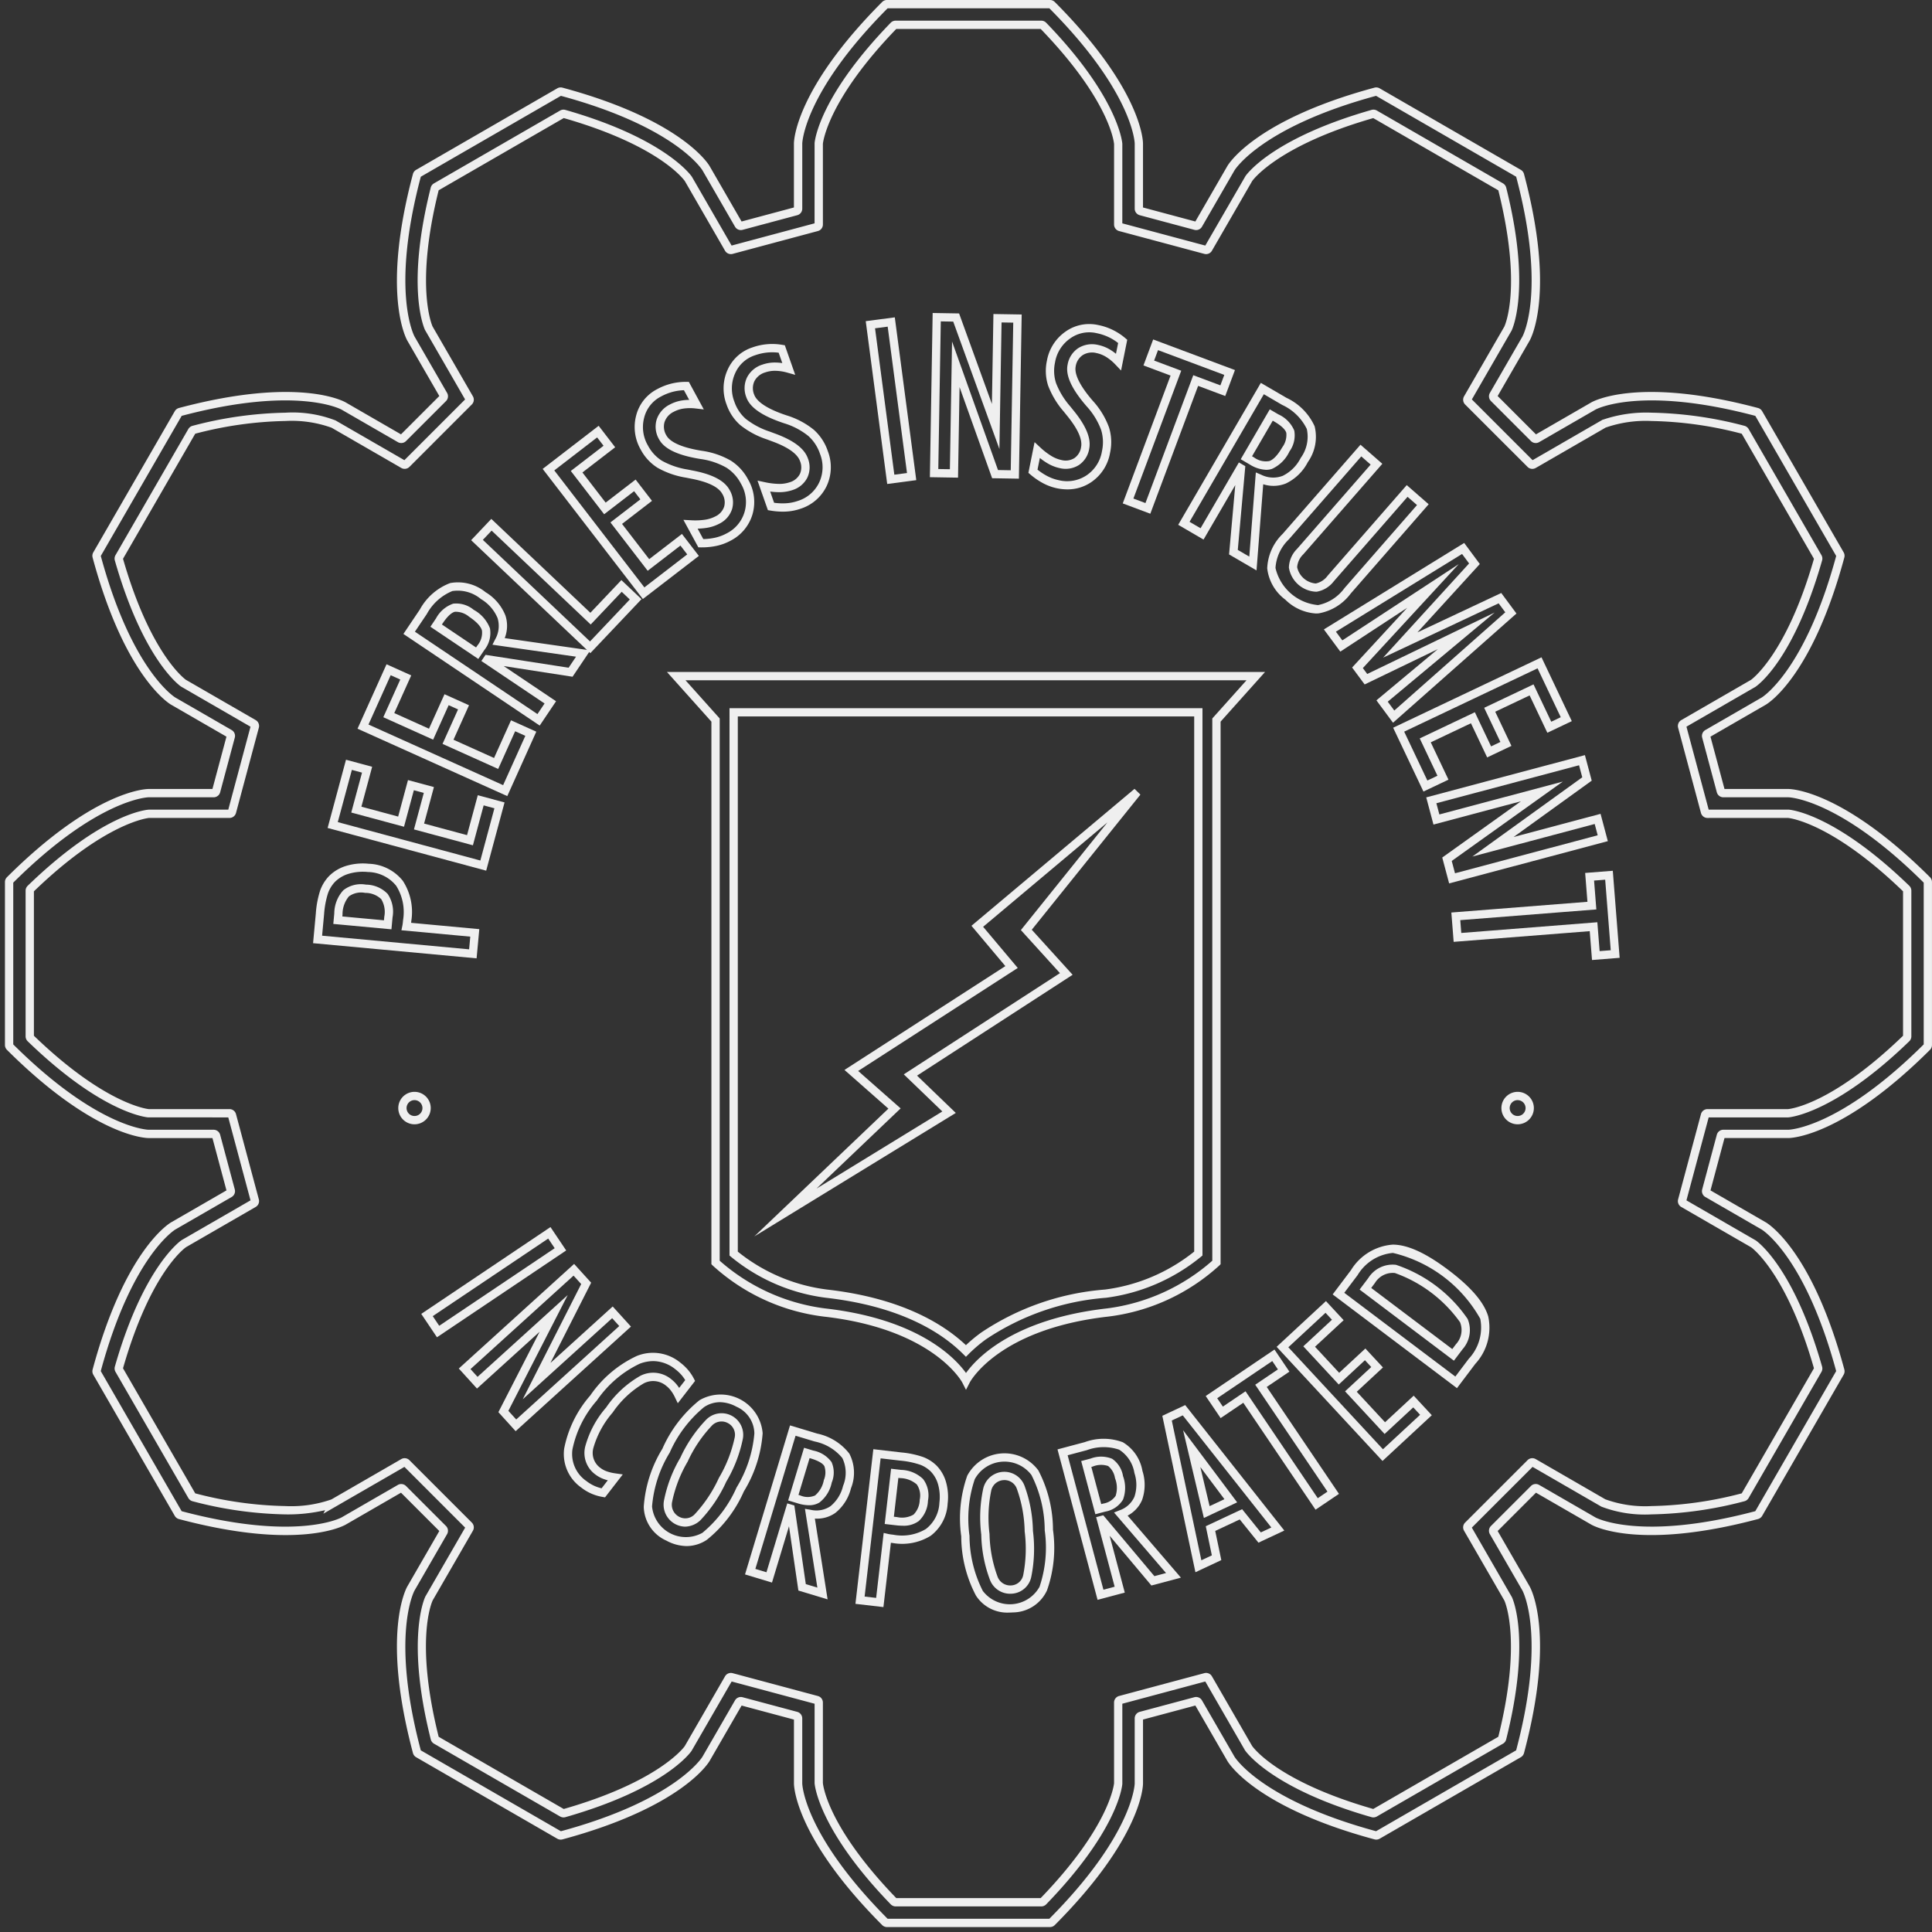 <svg xmlns="http://www.w3.org/2000/svg" viewBox="0 0 152.036 152.036">
  <rect x="0" y="0" width="152.036" height="152.036" fill="#333333" stroke="none"/>
  <defs>
    <style>
      .cls-1 {
        fill: #efefef;
      }
    </style>
  </defs>
  <title>peerless-logo-outline</title>
  <g id="Logo">
    <g id="gear">
      <path class="cls-1" d="M82.628,151.647H69.798a.539.539,0,0,1-.378-.157c-6.862-6.886-6.941-10.969-6.941-11.139v-5.031l-4.119-1.104L55.844,138.572c-.085.147-2.195,3.644-11.58,6.176a.544.544,0,0,1-.406-.052L32.746,138.281a.538.538,0,0,1-.249-.326c-2.499-9.394-.527-12.969-.441-13.117l2.515-4.357-3.015-3.015-4.357,2.516c-.148.085-3.722,2.058-13.117-.441a.54.54,0,0,1-.326-.249L7.341,108.179a.539.539,0,0,1-.052-.407c2.532-9.385,6.029-11.495,6.176-11.58l4.357-2.515-1.104-4.119h-5.031c-.17,0-4.253-.079-11.139-6.941a.538.538,0,0,1-.158-.378V69.408a.538.538,0,0,1,.158-.379c6.885-6.861,10.968-6.94,11.138-6.94h5.031l1.104-4.119-4.357-2.515c-.147-.085-3.644-2.195-6.176-11.58a.538.538,0,0,1,.053-.407L13.756,32.356a.539.539,0,0,1,.325-.249c9.396-2.5,12.971-.527,13.118-.442l4.357,2.516,3.015-3.016-2.516-4.357c-.085-.148-2.058-3.723.441-13.117a.539.539,0,0,1,.25-.326l11.11-6.415a.538.538,0,0,1,.407-.052c9.385,2.532,11.495,6.028,11.58,6.176l2.515,4.357,4.119-1.104v-5.031c0-.17.079-4.253,6.941-11.139a.537.537,0,0,1,.378-.158H82.628a.538.538,0,0,1,.378.158c6.862,6.886,6.941,10.968,6.941,11.139v5.031l4.119,1.104,2.515-4.357c.085-.148,2.195-3.644,11.581-6.176a.534.534,0,0,1,.407.053l11.111,6.415a.538.538,0,0,1,.249.324c2.5,9.396.527,12.971.442,13.118l-2.516,4.357,3.015,3.016,4.357-2.516c.148-.085,3.723-2.058,13.117.442a.537.537,0,0,1,.326.25l6.414,11.11a.54.54,0,0,1,.053.405c-2.533,9.387-6.029,11.496-6.177,11.582l-4.357,2.516,1.104,4.119h5.031c.17,0,4.253.079,11.139,6.941l0.0 0a.539.539,0,0,1,.157.378V82.238a.539.539,0,0,1-.157.378c-6.886,6.863-10.969,6.941-11.139,6.941h-5.031L134.605,93.677l4.357,2.515c.147.085,3.644,2.195,6.176,11.58a.539.539,0,0,1-.053.407l-6.415,11.111a.54.54,0,0,1-.326.249c-9.394,2.499-12.969.527-13.116.441l-4.357-2.515-3.015,3.015,2.515,4.357c.085.147,2.058,3.723-.441,13.117a.539.539,0,0,1-.248.325l-11.112,6.416a.538.538,0,0,1-.407.052c-9.385-2.532-11.495-6.028-11.58-6.176l-2.516-4.357-4.119,1.104v5.031c0,.17-.079,4.253-6.941,11.139A.539.539,0,0,1,82.628,151.647Zm-12.78-.654H82.578c6.601-6.637,6.716-10.606,6.716-10.645V135.225a.533.533,0,0,1,.393-.513l4.301-1.152a.532.532,0,0,1,.598.247l2.563,4.438c.019.033,2.102,3.411,11.138,5.859l11.024-6.365c2.398-9.048.513-12.542.494-12.576l-2.562-4.437a.532.532,0,0,1,.085-.641l3.148-3.148a.533.533,0,0,1,.641-.085l4.438,2.562c.033.019,3.526,1.904,12.575-.494l6.365-11.024c-2.448-9.036-5.827-11.118-5.86-11.139l-4.437-2.562a.532.532,0,0,1-.247-.597l1.152-4.301a.532.532,0,0,1,.513-.394h5.125c.038-0,4.005-.115,10.643-6.716V69.458c-6.638-6.601-10.606-6.716-10.645-6.716h-5.123a.532.532,0,0,1-.513-.394l-1.152-4.3a.532.532,0,0,1,.248-.598l4.438-2.562c.033-.019,3.411-2.103,5.859-11.137l-6.365-11.025c-9.049-2.398-12.542-.513-12.576-.494l-4.437,2.562a.532.532,0,0,1-.641-.085l-3.148-3.148a.532.532,0,0,1-.085-.641l2.563-4.438c.019-.033,1.904-3.526-.494-12.575l-11.025-6.365c-9.035,2.448-11.118,5.827-11.139,5.861l-2.561,4.437a.531.531,0,0,1-.598.247l-4.301-1.152a.532.532,0,0,1-.394-.513V11.297c-0-.038-.115-4.006-6.716-10.643H69.849c-6.602,6.638-6.716,10.605-6.716,10.645v5.123a.532.532,0,0,1-.394.513l-4.301,1.152a.531.531,0,0,1-.598-.248l-2.562-4.438c-.019-.033-2.102-3.411-11.138-5.859l-11.025,6.365C30.718,22.955,32.603,26.449,32.622,26.483l2.562,4.437a.533.533,0,0,1-.084.641l-3.149,3.148a.531.531,0,0,1-.641.084l-4.438-2.562c-.033-.019-3.526-1.903-12.575.494l-6.365,11.025c2.448,9.035,5.827,11.118,5.86,11.138l4.437,2.561a.532.532,0,0,1,.248.598l-1.152,4.301a.532.532,0,0,1-.513.394H11.686c-.038 0-4.005.114-10.643,6.716V82.188C7.681,88.789,11.649,88.903,11.688,88.904h5.123a.532.532,0,0,1,.513.394l1.152,4.301a.532.532,0,0,1-.248.598l-4.438,2.562c-.033.019-3.411,2.102-5.86,11.138l6.365,11.025c9.049,2.398,12.542.513,12.576.494l4.437-2.562a.533.533,0,0,1,.641.084l3.149,3.149a.532.532,0,0,1,.084.641l-2.562,4.438c-.019.033-1.903,3.527.494,12.575l11.025,6.365c9.035-2.448,11.118-5.827,11.138-5.86l2.562-4.437a.531.531,0,0,1,.598-.248l4.301,1.152a.533.533,0,0,1,.394.513v5.125C63.133,140.387,63.247,144.355,69.848,150.993Zm12.098-.971H70.48a.537.537,0,0,1-.385-.164c-5.649-5.837-5.979-9.37-5.991-9.517l-.001-.038.001-6.23-6.528-1.75-3.159,5.468c-.218.306-2.342,3.043-9.923,5.208a.541.541,0,0,1-.413-.051l-9.931-5.733a.536.536,0,0,1-.251-.334c-1.975-7.887-.493-11.105-.429-11.238l.018-.033,3.116-5.395-4.78-4.78-6.379,3.684.139-.277a12.888,12.888,0,0,1-3.12.331,30.605,30.605,0,0,1-7.307-1.033.538.538,0,0,1-.333-.251L9.089,107.957a.537.537,0,0,1-.05-.414c2.231-7.811,5.125-9.864,5.247-9.948l.042-.026,5.386-3.109L17.964,87.932l-6.317-.002c-.375-.037-3.818-.52-9.469-5.99a.539.539,0,0,1-.163-.384V70.09a.539.539,0,0,1,.162-.383c5.924-5.733,9.387-5.985,9.531-5.992l6.256 0,1.749-6.528-5.474-3.164c-.302-.217-3.042-2.355-5.202-9.919a.537.537,0,0,1,.05-.413l5.734-9.931a.536.536,0,0,1,.333-.251,30.605,30.605,0,0,1,7.307-1.033,9.349,9.349,0,0,1,3.944.61l5.416,3.127,4.779-4.779-3.158-5.474c-.154-.342-1.457-3.568.453-11.194a.534.534,0,0,1,.251-.333l9.931-5.734a.537.537,0,0,1,.414-.05c7.807,2.229,9.864,5.125,9.948,5.247l.023.038,3.111,5.39,6.528-1.749.002-6.317c.036-.373.512-3.809,5.99-9.469a.536.536,0,0,1,.384-.163h11.467a.536.536,0,0,1,.384.164c5.65,5.838,5.98,9.37,5.991,9.518l.001.038-.001,6.23,6.529,1.749L98.013,13.852c.216-.303,2.347-3.041,9.92-5.204a.536.536,0,0,1,.414.05l9.931,5.734a.539.539,0,0,1,.251.332c1.976,7.888.493,11.107.43,11.24l-.02.037-3.113,5.391,4.779,4.779L126.13,33.021l.022.002a10.546,10.546,0,0,1,3.812-.548,30.607,30.607,0,0,1,7.307,1.033.538.538,0,0,1,.333.25l5.734,9.931a.534.534,0,0,1,.05.414c-2.262,7.922-5.136,9.875-5.257,9.954l-5.418,3.128,1.749,6.528,6.317.002c.374.036,3.811.513,9.469,5.99a.536.536,0,0,1,.163.384V81.557a.537.537,0,0,1-.163.384c-5.846,5.658-9.372,5.98-9.519,5.991l-.037.002-6.23-.001-1.75,6.528,5.462,3.155c.314.225,3.054,2.363,5.214,9.928a.537.537,0,0,1-.051.415l-5.733,9.929a.54.54,0,0,1-.333.251,30.618,30.618,0,0,1-7.308,1.033,9.649,9.649,0,0,1-3.933-.604l-.031-.016-5.397-3.117-4.779,4.779,3.157,5.474c.154.341,1.459,3.561-.453,11.194a.537.537,0,0,1-.251.333l-9.931,5.733a.54.54,0,0,1-.414.051c-7.811-2.231-9.864-5.126-9.948-5.248l-.018-.027-3.117-5.401-6.528,1.75L88.32,140.388c-.035.373-.505,3.803-5.99,9.47A.536.536,0,0,1,81.947,150.022Zm-11.415-.654H81.895c5.388-5.58,5.761-8.903,5.775-9.042l-.001-6.349a.532.532,0,0,1,.393-.513l6.711-1.798a.531.531,0,0,1,.597.248l3.161,5.477c.071.104,1.988,2.8,9.534,4.964l9.842-5.682c1.872-7.509.537-10.59.479-10.718l-3.175-5.497a.532.532,0,0,1,.084-.64l4.913-4.913a.533.533,0,0,1,.641-.084l5.477,3.163a9.176,9.176,0,0,0,3.638.534,29.905,29.905,0,0,0,7.1-1.001l5.682-9.842c-2.133-7.439-4.83-9.44-4.944-9.522l-5.498-3.173a.532.532,0,0,1-.248-.596l1.799-6.711a.531.531,0,0,1,.513-.393l6.324.001c.126-.01,3.41-.312,9.066-5.775V70.141c-5.572-5.381-8.902-5.761-9.042-5.774l-6.348.001a.532.532,0,0,1-.513-.393l-1.798-6.71a.531.531,0,0,1,.248-.597l5.484-3.166c.011-.008,2.782-1.947,4.957-9.529l-5.682-9.842a29.89,29.89,0,0,0-7.1-1.001,9.593,9.593,0,0,0-3.613.52l-5.502,3.177a.532.532,0,0,1-.64-.084l-4.913-4.912a.533.533,0,0,1-.084-.641l3.163-5.476c.055-.114,1.434-3.114-.467-10.738l-9.842-5.682c-7.447,2.136-9.44,4.83-9.522,4.944L95.37,19.732a.53.53,0,0,1-.597.247l-6.71-1.798a.532.532,0,0,1-.393-.513l.001-6.324c-.01-.126-.32-3.418-5.774-9.066H70.531c-5.383,5.574-5.761,8.903-5.775,9.042l.001,6.348a.532.532,0,0,1-.393.513l-6.71,1.798a.531.531,0,0,1-.597-.247l-3.161-5.477c-.071-.104-1.99-2.801-9.533-4.964L34.52,14.973c-1.871,7.504-.537,10.59-.48,10.718l3.175,5.497a.531.531,0,0,1-.085.641L32.219,36.741a.532.532,0,0,1-.641.084L26.094,33.659h0a9.273,9.273,0,0,0-3.632-.53,29.886,29.886,0,0,0-7.099,1.001L9.681,43.972c2.133,7.439,4.83,9.44,4.944,9.522l5.498,3.173a.531.531,0,0,1,.247.597l-1.798,6.71a.532.532,0,0,1-.513.393L11.726,64.367c-.013.002-3.383.294-9.058,5.774v11.365c5.565,5.374,8.902,5.761,9.042,5.774l6.348-.001a.531.531,0,0,1,.513.393l1.798,6.71a.531.531,0,0,1-.248.597L14.645,98.141c-.104.071-2.8,1.986-4.965,9.534l5.683,9.842a29.892,29.892,0,0,0,7.099,1.001,9.571,9.571,0,0,0,3.616-.522l5.499-3.175a.532.532,0,0,1,.641.085l4.912,4.912a.531.531,0,0,1,.085.64l-3.163,5.477c-.055.114-1.433,3.114.468,10.739l9.842,5.682c7.455-2.138,9.44-4.83,9.521-4.943l3.173-5.499a.531.531,0,0,1,.597-.247l6.71,1.799a.531.531,0,0,1,.393.513l-.001,6.324C64.767,140.428,65.076,143.72,70.531,149.368Zm72.24-41.738-0.0.001Zm0-63.613 0.0.001Z"/>
    </g>
    <g id="shield">
      <path class="cls-1" d="M76.018,109.371l-.291-.572c-.021-.041-2.268-4.21-10.881-5.19a15.787,15.787,0,0,1-8.768-4.028l-.095-.095V56.788l-3.499-3.909H99.552l-3.499,3.909V99.486l-.095.095a15.79,15.79,0,0,1-8.768,4.028c-8.65.984-10.859,5.148-10.88,5.19ZM56.636,99.211a15.48,15.48,0,0,0,8.285,3.752c7.377.839,10.251,3.906,11.097,5.083.847-1.177,3.72-4.244,11.097-5.083a15.481,15.481,0,0,0,8.285-3.752v-42.672l2.693-3.007H53.943l2.693,3.007Zm19.377,7.561-.231-.23c-1.647-1.642-4.853-3.74-10.777-4.415a14.633,14.633,0,0,1-7.48-3.226l-.117-.098V55.729h37.219v43.071l-.118.098a14.767,14.767,0,0,1-7.479,3.229,19.656,19.656,0,0,0-9.44,3.268,11.242,11.242,0,0,0-1.347,1.146ZM58.061,98.496a13.96,13.96,0,0,0,7.019,2.983c5.848.665,9.152,2.7,10.933,4.377a12.104,12.104,0,0,1,1.195-.989,20.29,20.29,0,0,1,9.749-3.388,14.089,14.089,0,0,0,7.019-2.988v-42.111H58.061Z"/>
      <path class="cls-1" d="M59.359,97.298,69.91,87.242,66.455,84.197l12.661-8.171-2.668-3.173L89.279,62.077l.464.454L81.194,73.165l3.215,3.544-12.243,7.936,3.048,2.936Zm8.173-13.02L70.874,87.224l-6.62,6.31,9.901-6.069L71.122,84.545l12.289-7.966-3.074-3.388,6.811-8.473L77.366,72.933l2.725,3.239Z"/>
    </g>
    <g id="text">
      <g>
        <path class="cls-1" d="M34.386,105.235,33.15,103.395l10.169-6.832,1.236,1.84Zm-.332-1.663.509.758,9.087-6.105-.509-.758Z"/>
        <path class="cls-1" d="M40.578,112.625l-1.358-1.497,3.245-6.328-4.929,4.471-1.431-1.577L45.179,99.463l1.341,1.478-3.203,6.313,4.898-4.443,1.437,1.583Zm-.572-1.601.617.68,8.109-7.354-.56-.618-7.036,6.381,4.6-9.066-.602-.663-8.109,7.354.554.612,7.098-6.438Z"/>
        <path class="cls-1" d="M47.613,117.832l-.193-.033a3.678,3.678,0,0,1-1.681-.739,3.227,3.227,0,0,1-1.341-3.072,8.971,8.971,0,0,1,2.051-4.172,9.105,9.105,0,0,1,3.652-3.106,3.383,3.383,0,0,1,3.456.537,3.825,3.825,0,0,1,.606.579,3.696,3.696,0,0,1,.438.659l.096.185-1.359,1.757-.229-.476a3.007,3.007,0,0,0-.32-.528,1.997,1.997,0,0,0-.349-.356,1.597,1.597,0,0,0-1.772-.21,7.649,7.649,0,0,0-2.456,2.303,7.325,7.325,0,0,0-1.521,2.799,1.447,1.447,0,0,0,.555,1.555,1.837,1.837,0,0,0,.499.27,3.564,3.564,0,0,0,.708.165l.556.078Zm3.791-10.722a3.011,3.011,0,0,0-1.071.21,8.495,8.495,0,0,0-3.367,2.895,8.373,8.373,0,0,0-1.919,3.846,2.582,2.582,0,0,0,1.092,2.483,3.142,3.142,0,0,0,.659.396,3.033,3.033,0,0,0,.544.179l.487-.629q-.161-.042-.304-.093a2.489,2.489,0,0,1-.676-.367,2.091,2.091,0,0,1-.797-2.192,7.795,7.795,0,0,1,1.646-3.077,8.103,8.103,0,0,1,2.7-2.497,2.225,2.225,0,0,1,2.443.287,2.63,2.63,0,0,1,.465.473q.073.094.14.197l.476-.615a3.086,3.086,0,0,0-.26-.364,3.201,3.201,0,0,0-.504-.48A2.826,2.826,0,0,0,51.404,107.109Z"/>
        <path class="cls-1" d="M54.035,121.666a3.44,3.44,0,0,1-1.598-.43,2.992,2.992,0,0,1-1.777-2.667,10.04,10.04,0,0,1,1.465-4.561,10.126,10.126,0,0,1,2.914-3.815,3.316,3.316,0,0,1,4.977,2.594,10.156,10.156,0,0,1-1.478,4.575,10.087,10.087,0,0,1-2.906,3.806A2.882,2.882,0,0,1,54.035,121.666Zm2.618-11.324a2.258,2.258,0,0,0-1.256.396,9.717,9.717,0,0,0-2.694,3.572h0a9.624,9.624,0,0,0-1.391,4.238,2.676,2.676,0,0,0,3.964,2.074,9.678,9.678,0,0,0,2.685-3.562,9.737,9.737,0,0,0,1.403-4.255,2.335,2.335,0,0,0-1.415-2.107A2.798,2.798,0,0,0,56.653,110.342Zm-2.734,9.796a1.731,1.731,0,0,1-1.67-2.044,10.658,10.658,0,0,1,1.291-3.382v-0a10.77,10.77,0,0,1,2.037-2.997,1.702,1.702,0,0,1,2.883,1.499,10.842,10.842,0,0,1-1.308,3.387,11.091,11.091,0,0,1-2.048,3.045A1.81,1.81,0,0,1,53.919,120.138Zm.199-5.124a10.311,10.311,0,0,0-1.221,3.149,1.064,1.064,0,0,0,.541,1.194,1.017,1.017,0,0,0,1.24-.204,10.774,10.774,0,0,0,1.896-2.854,10.503,10.503,0,0,0,1.237-3.154,1.033,1.033,0,0,0-.536-1.159,1.044,1.044,0,0,0-1.273.222,10.409,10.409,0,0,0-1.885,2.806Z"/>
        <path class="cls-1" d="M65.127,125.86l-2.3-.695-.738-5.058-1.338,4.431-2.122-.641,3.541-11.727,2.122.641a4.316,4.316,0,0,1,2.547,1.583,3.269,3.269,0,0,1,.127,2.726,3.568,3.568,0,0,1-1.225,1.932,2.49,2.49,0,0,1-1.616.451Zm-1.715-1.199.91.274-.978-6.201.448.077a1.979,1.979,0,0,0,1.567-.287,2.948,2.948,0,0,0,.984-1.592,2.673,2.673,0,0,0-.056-2.192,3.796,3.796,0,0,0-2.183-1.305l-1.498-.452-3.164,10.48.874.264,1.636-5.421.557.165Zm.246-6.209a2.998,2.998,0,0,1-.86-.142l-.776-.234,1.252-4.145.73.221a2.322,2.322,0,0,1,1.435.906,2.042,2.042,0,0,1,.014,1.607,2.666,2.666,0,0,1-.971,1.575A1.54,1.54,0,0,1,63.657,118.452Zm-.823-.812.152.046a1.445,1.445,0,0,0,1.153-.002,2.061,2.061,0,0,0,.69-1.209,1.524,1.524,0,0,0,.042-1.098c-.088-.156-.343-.386-1.056-.602l-.106-.032Z"/>
        <path class="cls-1" d="M69.52,126.467l-2.202-.255,1.408-12.17,2.218.257a7.197,7.197,0,0,1,1.695.358,3.011,3.011,0,0,1,1.076.69,3.047,3.047,0,0,1,.741,1.32,4.285,4.285,0,0,1,.116,1.666,3.391,3.391,0,0,1-1.332,2.522,4.263,4.263,0,0,1-3.007.567c-.046-.005-.088-.01-.126-.015Zm-1.48-.828.907.105.592-5.113.355.082c.04.01.087.018.141.026.061.01.151.021.271.035a3.649,3.649,0,0,0,2.557-.453,2.737,2.737,0,0,0,1.061-2.064,3.638,3.638,0,0,0-.095-1.413,2.401,2.401,0,0,0-.579-1.041,2.366,2.366,0,0,0-.844-.539,6.715,6.715,0,0,0-1.537-.32l-1.57-.181Zm2.99-5.575a4.439,4.439,0,0,1-.51-.032l-.9-.104.503-4.348.79.091a2.594,2.594,0,0,1,1.725.717,2.128,2.128,0,0,1,.387,1.703,2.289,2.289,0,0,1-.733,1.613A1.992,1.992,0,0,1,71.031,120.064Zm-.688-.708.252.029a1.813,1.813,0,0,0,1.296-.196,1.697,1.697,0,0,0,.486-1.173,1.533,1.533,0,0,0-.23-1.199,2.046,2.046,0,0,0-1.309-.499l-.142-.016Z"/>
        <path class="cls-1" d="M79.388,126.9a2.925,2.925,0,0,1-2.592-1.347,10.047,10.047,0,0,1-1.152-4.65v-0a10.124,10.124,0,0,1,.473-4.777,3.316,3.316,0,0,1,5.597-.411,10.153,10.153,0,0,1,1.149,4.669,10.08,10.08,0,0,1-.47,4.765,2.978,2.978,0,0,1-2.682,1.738Q79.545,126.899,79.388,126.9Zm-3.094-6.043a9.638,9.638,0,0,0,1.046,4.337,2.675,2.675,0,0,0,4.463-.321,9.671,9.671,0,0,0,.41-4.441,9.742,9.742,0,0,0-1.044-4.358,2.666,2.666,0,0,0-4.461.329,9.707,9.707,0,0,0-.414,4.454Zm3.189,4.561a1.701,1.701,0,0,1-1.584-1.103,10.675,10.675,0,0,1-.68-3.556v-0a10.781,10.781,0,0,1,.156-3.62,1.702,1.702,0,0,1,3.241-.241,10.862,10.862,0,0,1,.669,3.568,11.096,11.096,0,0,1-.14,3.667,1.66,1.66,0,0,1-1.523,1.28C79.576,125.416,79.529,125.417,79.482,125.417Zm-1.614-4.706a10.306,10.306,0,0,0,.618,3.32,1.065,1.065,0,0,0,1.088.731,1.017,1.017,0,0,0,.948-.825,10.779,10.779,0,0,0,.112-3.424,10.522,10.522,0,0,0-.607-3.333,1.031,1.031,0,0,0-1.066-.704,1.047,1.047,0,0,0-.965.858,10.423,10.423,0,0,0-.128,3.378Z"/>
        <path class="cls-1" d="M86.371,125.897l-3.152-11.839,2.143-.571a4.317,4.317,0,0,1,2.999.009,3.268,3.268,0,0,1,1.541,2.252,3.573,3.573,0,0,1-.027,2.288A2.485,2.485,0,0,1,88.736,119.27l4.194,4.881-2.322.618-3.285-3.914,1.19,4.472Zm-2.354-11.377,2.816,10.579.883-.235-1.458-5.475.562-.147,4.021,4.79.918-.244-4.091-4.762.421-.17a1.978,1.978,0,0,0,1.182-1.068,2.95,2.95,0,0,0,0-1.872,2.671,2.671,0,0,0-1.2-1.835,3.799,3.799,0,0,0-2.542.037Zm2.18,4.64-1.114-4.184.738-.196a2.319,2.319,0,0,1,1.696.016,2.046,2.046,0,0,1,.857,1.36,2.664,2.664,0,0,1,.001,1.851,2.035,2.035,0,0,1-1.395.946Zm-.316-3.722.779,2.925.153-.041a1.443,1.443,0,0,0,.979-.607,2.056,2.056,0,0,0-.048-1.392,1.524,1.524,0,0,0-.541-.957,1.733,1.733,0,0,0-1.214.043Z"/>
        <path class="cls-1" d="M94.072,123.725l-2.604-12.31,1.799-.844,7.8,9.873-2.035.954-1.472-1.828-1.93.905.479,2.294ZM92.212,111.785l2.327,11.0.826-.387-.479-2.294,2.86-1.341,1.472,1.828.828-.388-6.97-8.822Zm2.526,7.669-1.636-6.906,4.254,5.678Zm-.279-4.007.729,3.076,1.166-.547Z"/>
        <path class="cls-1" d="M103.524,118.803l-5.684-8.413-1.784,1.205-1.175-1.738,5.412-3.656,1.175,1.739-1.784,1.205,5.684,8.413Zm-5.509-9.318,5.684,8.413.763-.516-5.684-8.413,1.784-1.205-.444-.658-4.332,2.926.445.658Z"/>
        <path class="cls-1" d="M108.794,114.968l-8.331-8.982,3.88-3.599,1.394,1.503-2.254,2.091,1.901,2.05,2.062-1.912,1.384,1.491-2.062,1.913,2.226,2.399,2.254-2.091,1.427,1.538Zm-7.41-8.947,7.445,8.026,2.924-2.712-.54-.582-2.254,2.091-3.112-3.355,2.062-1.913-.497-.536-2.062,1.912-2.788-3.005,2.254-2.091-.507-.547Z"/>
        <path class="cls-1" d="M114.654,109.238l-9.781-7.376,1.44-1.91a4.221,4.221,0,0,1,3.285-2.008h.022c1.161.008,2.588.662,4.362,2,1.777,1.34,2.802,2.535,3.132,3.651a4.202,4.202,0,0,1-1.019,3.734Zm-8.868-7.504,8.74,6.592,1.048-1.389a3.601,3.601,0,0,0,.914-3.156,10.733,10.733,0,0,0-6.873-5.184,3.622,3.622,0,0,0-2.781,1.749Zm8.628,5.343-7.422-5.597.685-.907a2.26,2.26,0,0,1,2.181-1.039,11.106,11.106,0,0,1,5.634,4.255,2.26,2.26,0,0,1-.394,2.382ZM107.905,101.352l6.381,4.812.291-.387a1.633,1.633,0,0,0,.318-1.728,10.716,10.716,0,0,0-5.125-3.87,1.634,1.634,0,0,0-1.573.786Z"/>
      </g>
      <g>
        <path class="cls-1" d="M37.505,75.415l-12.868-1.193.216-2.333a7.582,7.582,0,0,1,.337-1.797,3.175,3.175,0,0,1,.7-1.147,3.21,3.21,0,0,1,1.371-.811,4.525,4.525,0,0,1,1.752-.162,3.572,3.572,0,0,1,2.686,1.342,4.496,4.496,0,0,1,.669,3.154c-.005.056-.01.107-.015.152l5.365.498Zm-12.158-1.782L36.916,74.706l.092-.999-5.419-.502.074-.357c.009-.042.017-.093.025-.15.01-.068.019-.163.031-.289a3.882,3.882,0,0,0-.544-2.707,2.916,2.916,0,0,0-2.222-1.08,3.879,3.879,0,0,0-1.5.136,2.569,2.569,0,0,0-1.095.642,2.531,2.531,0,0,0-.553.912,7.097,7.097,0,0,0-.302,1.638Zm5.457-.502-4.575-.424.076-.819a2.731,2.731,0,0,1,.71-1.829,2.239,2.239,0,0,1,1.778-.445,2.406,2.406,0,0,1,1.711.729,2.483,2.483,0,0,1,.386,1.852Zm-3.865-1.013,3.276.304.026-.286a1.928,1.928,0,0,0-.242-1.38,1.816,1.816,0,0,0-1.266-.492,1.638,1.638,0,0,0-1.277.277,2.183,2.183,0,0,0-.501,1.409Z"/>
        <path class="cls-1" d="M38.26,68.516l-12.478-3.361,1.446-5.369,2.058.554-.846,3.141,2.892.779.774-2.873,2.041.55-.774,2.873,3.38.91.845-3.141,2.107.567Zm-11.679-3.821,11.219,3.022,1.107-4.11L38.06,63.378l-.845,3.141-4.639-1.249.774-2.873-.783-.211-.774,2.873-4.151-1.118.846-3.141-.799-.215Z"/>
        <path class="cls-1" d="M39.92,62.648,28.136,57.344l2.282-5.07,1.944.875-1.335,2.966,2.732,1.229,1.221-2.713,1.928.868-1.221,2.713,3.192,1.437,1.335-2.966,1.989.895ZM28.997,57.017l10.596,4.769L41.34,57.905l-.801-.36-1.335,2.966L34.824,58.539l1.221-2.713L35.306,55.493l-1.221,2.713-3.921-1.765,1.335-2.966-.755-.34Z"/>
        <path class="cls-1" d="M42.471,57.098,31.746,49.887l1.298-1.93a4.552,4.552,0,0,1,2.383-2.074A3.436,3.436,0,0,1,38.208,46.6a3.758,3.758,0,0,1,1.564,1.831,2.617,2.617,0,0,1-.055,1.784l6.733.965-1.395,2.075-5.415-.84,4.118,2.769ZM32.651,49.71l9.643,6.483.56-.833-4.974-3.344.328-.484,6.538,1.014.584-.869L38.752,50.735l.205-.405a2.114,2.114,0,0,0,.199-1.689A3.14,3.14,0,0,0,37.845,47.141a2.846,2.846,0,0,0-2.249-.628,4.033,4.033,0,0,0-2.009,1.808Zm4.989,2.145-3.77-2.535.44-.654a2.44,2.44,0,0,1,1.351-1.161,2.145,2.145,0,0,1,1.615.483,2.803,2.803,0,0,1,1.282,1.462,2.135,2.135,0,0,1-.449,1.709ZM34.775,49.143l2.688,1.808.104-.155a1.545,1.545,0,0,0,.36-1.181c-.058-.223-.281-.592-1.015-1.085a1.632,1.632,0,0,0-1.112-.387c-.188.041-.505.229-.949.888Z"/>
        <path class="cls-1" d="M46.455,51.399l-9.38-8.89,1.587-1.675,7.796,7.389,2.44-2.574,1.584,1.501Zm-8.458-8.915,8.433,7.993L49.561,47.175l-.637-.604-2.44,2.574-7.796-7.389Z"/>
        <path class="cls-1" d="M50.589,47.138,42.704,36.9l4.406-3.393L48.41,35.196l-2.577,1.984,1.828,2.373,2.357-1.815L51.308,39.414,48.951,41.229l2.136,2.773,2.577-1.984,1.331,1.728Zm-6.97-10.12L50.708,46.224l3.372-2.597-.535-.695-2.577,1.984-2.931-3.806L50.394,39.295l-.494-.642L47.542,40.468l-2.623-3.406,2.577-1.984-.505-.656Z"/>
        <path class="cls-1" d="M55.197,43.075l-.048-0-.192-.001-1.177-2.165.582.031a5.359,5.359,0,0,0,1.137-.045,2.543,2.543,0,0,0,.799-.259,1.311,1.311,0,0,0,.689-.769,1.267,1.267,0,0,0-.147-1.001c-.294-.542-1.121-.945-2.458-1.199l-.39-.078a6.67,6.67,0,0,1-2.248-.779,3.767,3.767,0,0,1-1.323-1.43,3.546,3.546,0,0,1-.356-2.693,3.227,3.227,0,0,1,1.637-2.057,4.805,4.805,0,0,1,1.107-.437,4.752,4.752,0,0,1,1.205-.143l.193 0,1.178,2.169-.623-.072a3.67,3.67,0,0,0-.975.006,2.366,2.366,0,0,0-.767.252,1.394,1.394,0,0,0-.725.81,1.305,1.305,0,0,0,.145,1.047c.196.362.799.859,2.554,1.172.136.025.239.041.311.051a6.33,6.33,0,0,1,2.216.77A3.947,3.947,0,0,1,58.875,37.741a3.499,3.499,0,0,1,.346,2.718,3.424,3.424,0,0,1-1.745,2.097,4.127,4.127,0,0,1-1.073.397A5.571,5.571,0,0,1,55.197,43.075Zm-.299-1.475.446.822a4.767,4.767,0,0,0,.917-.106,3.476,3.476,0,0,0,.904-.333,2.759,2.759,0,0,0,1.43-1.705,2.831,2.831,0,0,0-.293-2.225,3.303,3.303,0,0,0-1.127-1.244,5.676,5.676,0,0,0-1.97-.677c-.064-.008-.177-.026-.325-.053-1.636-.292-2.622-.784-3.012-1.503a1.948,1.948,0,0,1-.195-1.552,2.039,2.039,0,0,1,1.037-1.19,3.015,3.015,0,0,1,.978-.323,3.805,3.805,0,0,1,.547-.043l-.413-.761a4.09,4.09,0,0,0-.851.119,4.159,4.159,0,0,0-.957.378,2.567,2.567,0,0,0-1.319,1.655,2.877,2.877,0,0,0,.3,2.211,3.124,3.124,0,0,0,1.094,1.187,6.159,6.159,0,0,0,2.03.693l.388.078c1.557.295,2.508.795,2.906,1.528a1.909,1.909,0,0,1,.198,1.5,1.952,1.952,0,0,1-1.002,1.154,3.19,3.19,0,0,1-1.004.329A5.081,5.081,0,0,1,54.898,41.6Z"/>
        <path class="cls-1" d="M61.596,40.264a5.913,5.913,0,0,1-.977-.086l-.19-.032-.818-2.325.57.123a5.746,5.746,0,0,0,1.13.136,2.526,2.526,0,0,0,.83-.128,1.309,1.309,0,0,0,.803-.65,1.266,1.266,0,0,0,.014-1.011c-.205-.582-.957-1.112-2.236-1.575l-.371-.139a6.685,6.685,0,0,1-2.097-1.126,3.776,3.776,0,0,1-1.079-1.622,3.549,3.549,0,0,1,.076-2.715,3.226,3.226,0,0,1,1.944-1.77,4.66,4.66,0,0,1,2.375-.205l.191.031.818,2.328-.604-.169a3.667,3.667,0,0,0-.964-.149H60.996a2.35,2.35,0,0,0-.781.127,1.394,1.394,0,0,0-.845.685,1.307,1.307,0,0,0-.023,1.057c.137.388.653.975,2.336,1.564.13.045.23.079.299.1a6.315,6.315,0,0,1,2.066,1.112A3.942,3.942,0,0,1,65.145,35.504a3.501,3.501,0,0,1-.09,2.738,3.422,3.422,0,0,1-2.057,1.793,4.136,4.136,0,0,1-1.121.221Q61.739,40.264,61.596,40.264Zm-.68-.7a4.764,4.764,0,0,0,.922.041,3.488,3.488,0,0,0,.944-.185A2.758,2.758,0,0,0,64.466,37.964a2.835,2.835,0,0,0,.065-2.244A3.303,3.303,0,0,0,63.616,34.313a5.669,5.669,0,0,0-1.838-.982c-.061-.018-.17-.054-.311-.104-1.569-.549-2.464-1.191-2.735-1.963a1.948,1.948,0,0,1,.054-1.563,2.04,2.04,0,0,1,1.213-1.01,2.966,2.966,0,0,1,1.017-.163,3.796,3.796,0,0,1,.547.045l-.287-.817a4.039,4.039,0,0,0-.859-.018,4.162,4.162,0,0,0-1.004.221,2.566,2.566,0,0,0-1.566,1.424,2.879,2.879,0,0,0-.055,2.231,3.133,3.133,0,0,0,.892,1.346,6.173,6.173,0,0,0,1.895,1.006l.371.138c1.49.539,2.35,1.184,2.626,1.97a1.908,1.908,0,0,1-.043,1.512,1.951,1.951,0,0,1-1.173.98,3.175,3.175,0,0,1-1.044.165,5.079,5.079,0,0,1-.708-.051Z"/>
        <path class="cls-1" d="M69.818,38.086,68.128,25.274l2.287-.301,1.69,12.812Zm-.958-12.251,1.519,11.52.996-.131-1.52-11.519Z"/>
        <path class="cls-1" d="M80.18,37.668l-2.106-.035-2.563-7.17-.12,7.125-2.215-.037.218-12.921,2.08.035,2.583,7.125.119-7.079,2.224.037Zm-1.644-.679,1.003.017.197-11.617-.92-.015-.168,9.963L75.013,25.308l-.979-.017-.196,11.618.912.015.17-10.052Z"/>
        <path class="cls-1" d="M83.999,38.511a4.086,4.086,0,0,1-.805-.083,4.133,4.133,0,0,1-1.077-.384,5.61,5.61,0,0,1-1.041-.71l-.147-.124.486-2.416.427.397a5.37,5.37,0,0,0,.901.695,2.533,2.533,0,0,0,.779.314,1.31,1.31,0,0,0,1.022-.148,1.264,1.264,0,0,0,.529-.862c.122-.605-.254-1.444-1.116-2.496l-.25-.31a6.765,6.765,0,0,1-1.226-2.038,3.768,3.768,0,0,1-.098-1.946A3.545,3.545,0,0,1,83.837,26.104a3.227,3.227,0,0,1,2.576-.528,4.669,4.669,0,0,1,2.146,1.038l.147.124-.486,2.419L87.788,28.703a3.687,3.687,0,0,0-.752-.621,2.361,2.361,0,0,0-.75-.298,1.399,1.399,0,0,0-1.077.157,1.306,1.306,0,0,0-.56.897c-.081.404.063,1.172,1.208,2.538q.131.158.205.237a6.323,6.323,0,0,1,1.208,2.014,3.944,3.944,0,0,1,.085,2.005,3.5,3.5,0,0,1-1.477,2.307A3.295,3.295,0,0,1,83.999,38.511ZM81.645,36.958a4.774,4.774,0,0,0,.772.507,3.471,3.471,0,0,0,.907.324,2.758,2.758,0,0,0,2.191-.391,2.834,2.834,0,0,0,1.203-1.895A3.301,3.301,0,0,0,86.65,33.826a5.674,5.674,0,0,0-1.077-1.784c-.043-.045-.118-.133-.215-.248-1.068-1.274-1.508-2.283-1.347-3.085a1.95,1.95,0,0,1,.845-1.316,2.043,2.043,0,0,1,1.559-.248,3.01,3.01,0,0,1,.957.379,3.797,3.797,0,0,1,.447.318l.171-.849a4.088,4.088,0,0,0-.73-.455,4.147,4.147,0,0,0-.976-.323,2.565,2.565,0,0,0-2.073.423,2.877,2.877,0,0,0-1.188,1.889,3.124,3.124,0,0,0,.078,1.613A6.155,6.155,0,0,0,84.215,31.973l.249.309c1.004,1.225,1.413,2.218,1.249,3.035a1.907,1.907,0,0,1-.81,1.278,1.952,1.952,0,0,1-1.509.243,3.185,3.185,0,0,1-.982-.392,5.087,5.087,0,0,1-.582-.406Z"/>
        <path class="cls-1" d="M90.522,40.427l-2.169-.812,3.763-10.06-2.133-.798.764-2.044,6.436,2.408-.765,2.043-2.134-.798Zm-1.33-1.194.948.355,3.763-10.061,2.134.798.307-.822L91.129,27.553l-.307.822,2.133.798Z"/>
        <path class="cls-1" d="M98.88,44.888l-2.16-1.258.488-5.457-2.497,4.288L92.717,41.299l6.502-11.168,2.01,1.171a4.55,4.55,0,0,1,2.224,2.244,3.444,3.444,0,0,1-.536,2.821,3.758,3.758,0,0,1-1.726,1.68,2.619,2.619,0,0,1-1.784.06ZM97.406,43.275l.905.527.515-6.625.418.179a2.113,2.113,0,0,0,1.699.089,3.137,3.137,0,0,0,1.412-1.405,2.845,2.845,0,0,0,.482-2.285,4.032,4.032,0,0,0-1.934-1.889l-1.447-.843-5.846,10.041.867.505,3.016-5.179.504.294Zm2.235-6.304a2.596,2.596,0,0,1-1.279-.409l-.725-.423L99.923,32.213l.681.397a2.438,2.438,0,0,1,1.246,1.273,2.143,2.143,0,0,1-.378,1.642,2.801,2.801,0,0,1-1.376,1.374A1.438,1.438,0,0,1,99.641,36.971Zm-1.113-1.066.162.094a1.543,1.543,0,0,0,1.201.282c.219-.072.573-.319,1.018-1.084a1.629,1.629,0,0,0,.315-1.135c-.053-.185-.26-.489-.948-.889l-.118-.069Z"/>
        <path class="cls-1" d="M103.555,48.277a3.751,3.751,0,0,1-2.409-1.089,3.57,3.57,0,0,1-1.424-2.466,4.001,4.001,0,0,1,1.205-2.699l6.134-7.027,1.719,1.501-6.223,7.128a1.559,1.559,0,0,0-.479,1.015,1.643,1.643,0,0,0,1.461,1.277,1.568,1.568,0,0,0,.939-.614l6.223-7.128,1.726,1.507-6.134,7.026a4,4,0,0,1-2.511,1.558Q103.669,48.277,103.555,48.277Zm-2.137-5.825a3.402,3.402,0,0,0-1.045,2.243,3.798,3.798,0,0,0,3.348,2.922,3.401,3.401,0,0,0,2.082-1.338L111.509,39.744l-.744-.649-5.794,6.637a2.173,2.173,0,0,1-1.363.834,2.259,2.259,0,0,1-2.18-1.902,2.16,2.16,0,0,1,.639-1.467l5.794-6.637-.737-.644Z"/>
        <path class="cls-1" d="M109.621,56.874,108.316,55.112l4.83-4.028-5.757,2.777-.986-1.332,4.333-4.698-5.261,3.447-1.295-1.748,11.042-6.803,1.229,1.658-4.911,5.38,6.598-3.101,1.197,1.616Zm-.415-1.656.516.696,8.735-7.729-.524-.707-9.089,4.272,6.764-7.411-.553-.746-9.928,6.117.506.683,9.161-6.002-7.546,8.182.344.465,10.026-4.835Z"/>
        <path class="cls-1" d="M112.016,62.29l-2.384-5.023,11.675-5.541,2.384,5.023-1.925.914-1.395-2.939L117.664,56.008l1.276,2.688-1.91.907-1.276-2.688-3.162,1.501,1.394,2.938Zm-1.516-4.714,1.825,3.846.793-.376-1.394-2.938,4.339-2.06,1.276,2.688.732-.348-1.276-2.688,3.884-1.844,1.395,2.939.748-.355L120.997,52.594Z"/>
        <path class="cls-1" d="M114.038,69.518l-.542-2.036,6.195-4.427-6.886,1.833-.57-2.14,12.488-3.325.535,2.01L119.112,65.866l6.842-1.822.572,2.149Zm.204-1.767.258.97,11.228-2.99-.236-.889-9.629,2.564,8.651-6.238-.252-.947-11.228,2.989.235.881,9.715-2.586Z"/>
        <path class="cls-1" d="M125.281,75.547l-.179-2.271-10.708.842-.182-2.308,10.709-.843-.179-2.271,2.175-.171.539,6.85Zm.42-2.972.179,2.271.875-.069-.437-5.551-.875.069.179,2.271-10.709.843.08,1.009Z"/>
      </g>
      <path class="cls-1" d="M32.619,88.475a1.277,1.277,0,1,1,1.277-1.277A1.279,1.279,0,0,1,32.619,88.475Zm0-1.903a.625.625,0,1,0,.625.625A.626.626,0,0,0,32.619,86.573Z"/>
      <path class="cls-1" d="M119.428,88.475a1.277,1.277,0,1,1,1.277-1.277A1.279,1.279,0,0,1,119.428,88.475Zm0-1.903a.625.625,0,1,0,.625.625A.626.626,0,0,0,119.428,86.573Z"/>
    </g>
  </g>
</svg>
